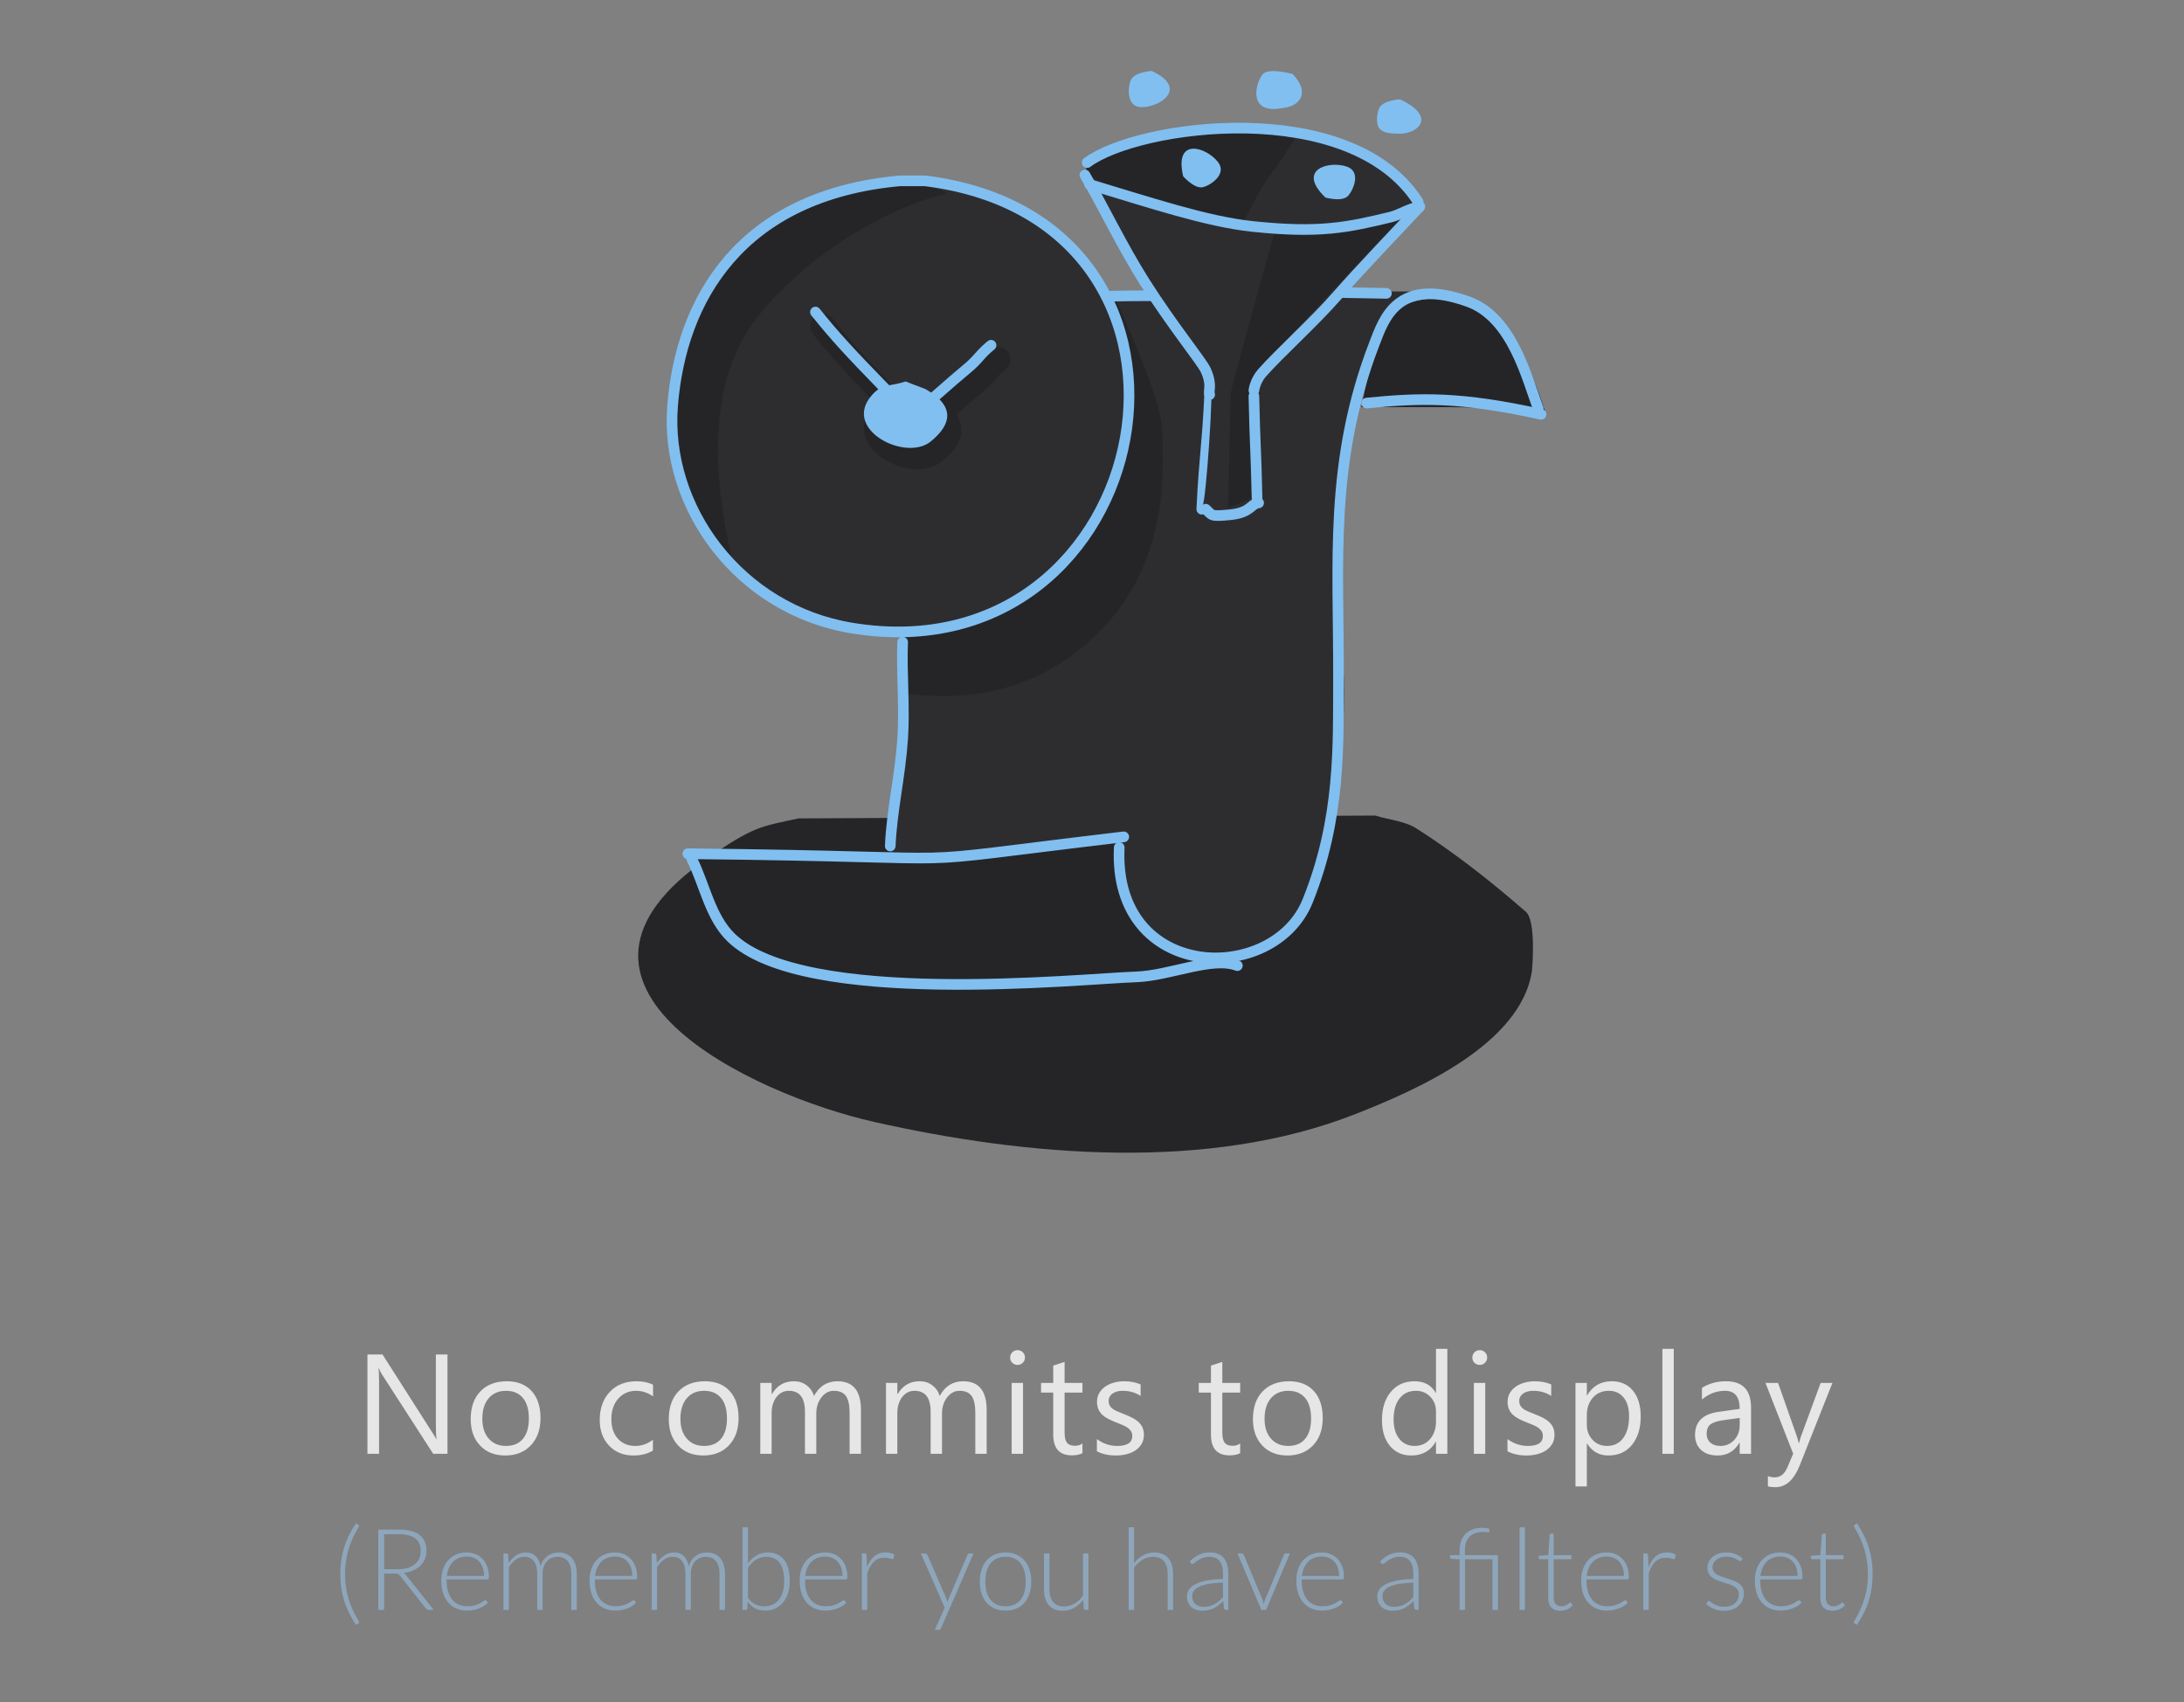 <svg xmlns="http://www.w3.org/2000/svg" width="308" height="240" viewBox="0 0 308 240">
  <rect x="0" y="0" width="308" height="240" fill="#808080" stroke="none"/>
  <g fill="none" fill-rule="evenodd">
    <rect width="308" height="241"/>
    <g transform="translate(43 10)">
      <path fill="#FFFFFF" d="M20.107,195 L18.096,195 L10.889,183.838 C10.706,183.558 10.557,183.265 10.439,182.959 L10.381,182.959 C10.433,183.258 10.459,183.9 10.459,184.883 L10.459,195 L8.818,195 L8.818,180.996 L10.947,180.996 L17.959,191.982 C18.252,192.438 18.441,192.751 18.525,192.92 L18.564,192.92 C18.499,192.516 18.467,191.829 18.467,190.859 L18.467,180.996 L20.107,180.996 L20.107,195 Z M28.244,195.234 C26.766,195.234 25.586,194.767 24.704,193.833 C23.822,192.899 23.381,191.66 23.381,190.117 C23.381,188.437 23.84,187.126 24.758,186.182 C25.676,185.238 26.916,184.766 28.479,184.766 C29.969,184.766 31.133,185.225 31.97,186.143 C32.806,187.061 33.225,188.333 33.225,189.961 C33.225,191.556 32.774,192.834 31.872,193.794 C30.97,194.754 29.761,195.234 28.244,195.234 Z M28.361,186.113 C27.333,186.113 26.519,186.463 25.92,187.163 C25.321,187.863 25.021,188.828 25.021,190.059 C25.021,191.243 25.324,192.178 25.93,192.861 C26.535,193.545 27.346,193.887 28.361,193.887 C29.396,193.887 30.192,193.551 30.749,192.881 C31.306,192.21 31.584,191.257 31.584,190.02 C31.584,188.77 31.306,187.806 30.749,187.129 C30.192,186.452 29.396,186.113 28.361,186.113 Z M49.078,194.541 C48.31,195.003 47.398,195.234 46.344,195.234 C44.918,195.234 43.767,194.771 42.892,193.843 C42.016,192.915 41.578,191.712 41.578,190.234 C41.578,188.587 42.05,187.264 42.994,186.265 C43.938,185.265 45.198,184.766 46.773,184.766 C47.652,184.766 48.427,184.928 49.098,185.254 L49.098,186.895 C48.355,186.374 47.561,186.113 46.715,186.113 C45.693,186.113 44.854,186.479 44.2,187.212 C43.546,187.944 43.219,188.906 43.219,190.098 C43.219,191.27 43.526,192.194 44.142,192.871 C44.757,193.548 45.582,193.887 46.617,193.887 C47.49,193.887 48.31,193.597 49.078,193.018 L49.078,194.541 Z M56.18,195.234 C54.702,195.234 53.522,194.767 52.64,193.833 C51.757,192.899 51.316,191.66 51.316,190.117 C51.316,188.437 51.775,187.126 52.693,186.182 C53.611,185.238 54.852,184.766 56.414,184.766 C57.905,184.766 59.069,185.225 59.905,186.143 C60.742,187.061 61.16,188.333 61.16,189.961 C61.16,191.556 60.709,192.834 59.808,193.794 C58.906,194.754 57.697,195.234 56.18,195.234 Z M56.297,186.113 C55.268,186.113 54.454,186.463 53.855,187.163 C53.257,187.863 52.957,188.828 52.957,190.059 C52.957,191.243 53.26,192.178 53.865,192.861 C54.471,193.545 55.281,193.887 56.297,193.887 C57.332,193.887 58.128,193.551 58.685,192.881 C59.241,192.21 59.52,191.257 59.52,190.02 C59.52,188.77 59.241,187.806 58.685,187.129 C58.128,186.452 57.332,186.113 56.297,186.113 Z M78.418,195 L76.816,195 L76.816,189.258 C76.816,188.151 76.646,187.35 76.304,186.855 C75.962,186.361 75.387,186.113 74.58,186.113 C73.896,186.113 73.315,186.426 72.837,187.051 C72.358,187.676 72.119,188.424 72.119,189.297 L72.119,195 L70.518,195 L70.518,189.062 C70.518,187.096 69.759,186.113 68.242,186.113 C67.539,186.113 66.96,186.408 66.504,186.997 C66.048,187.586 65.82,188.353 65.82,189.297 L65.82,195 L64.219,195 L64.219,185 L65.82,185 L65.82,186.582 L65.859,186.582 C66.569,185.371 67.604,184.766 68.965,184.766 C69.648,184.766 70.244,184.956 70.752,185.337 C71.26,185.718 71.608,186.217 71.797,186.836 C72.539,185.456 73.646,184.766 75.117,184.766 C77.318,184.766 78.418,186.123 78.418,188.838 L78.418,195 Z M96.145,195 L94.543,195 L94.543,189.258 C94.543,188.151 94.372,187.35 94.03,186.855 C93.688,186.361 93.114,186.113 92.307,186.113 C91.623,186.113 91.042,186.426 90.563,187.051 C90.085,187.676 89.846,188.424 89.846,189.297 L89.846,195 L88.244,195 L88.244,189.062 C88.244,187.096 87.486,186.113 85.969,186.113 C85.266,186.113 84.686,186.408 84.23,186.997 C83.775,187.586 83.547,188.353 83.547,189.297 L83.547,195 L81.945,195 L81.945,185 L83.547,185 L83.547,186.582 L83.586,186.582 C84.296,185.371 85.331,184.766 86.691,184.766 C87.375,184.766 87.971,184.956 88.479,185.337 C88.986,185.718 89.335,186.217 89.523,186.836 C90.266,185.456 91.372,184.766 92.844,184.766 C95.044,184.766 96.145,186.123 96.145,188.838 L96.145,195 Z M100.492,182.461 C100.206,182.461 99.962,182.363 99.76,182.168 C99.558,181.973 99.457,181.725 99.457,181.426 C99.457,181.126 99.558,180.877 99.76,180.679 C99.962,180.48 100.206,180.381 100.492,180.381 C100.785,180.381 101.034,180.48 101.239,180.679 C101.444,180.877 101.547,181.126 101.547,181.426 C101.547,181.712 101.444,181.956 101.239,182.158 C101.034,182.36 100.785,182.461 100.492,182.461 Z M101.273,195 L99.672,195 L99.672,185 L101.273,185 L101.273,195 Z M109.654,194.902 C109.277,195.111 108.779,195.215 108.16,195.215 C106.409,195.215 105.533,194.238 105.533,192.285 L105.533,186.367 L103.814,186.367 L103.814,185 L105.533,185 L105.533,182.559 L107.135,182.041 L107.135,185 L109.654,185 L109.654,186.367 L107.135,186.367 L107.135,192.002 C107.135,192.673 107.249,193.151 107.477,193.438 C107.704,193.724 108.082,193.867 108.609,193.867 C109.013,193.867 109.361,193.757 109.654,193.535 L109.654,194.902 Z M111.688,194.639 L111.688,192.92 C112.56,193.564 113.52,193.887 114.568,193.887 C115.975,193.887 116.678,193.418 116.678,192.48 C116.678,192.214 116.618,191.987 116.497,191.802 C116.377,191.616 116.214,191.452 116.009,191.309 C115.804,191.165 115.563,191.037 115.286,190.923 C115.009,190.809 114.712,190.69 114.393,190.566 C113.95,190.391 113.561,190.213 113.226,190.034 C112.89,189.855 112.61,189.653 112.386,189.429 C112.161,189.204 111.992,188.949 111.878,188.662 C111.764,188.376 111.707,188.04 111.707,187.656 C111.707,187.187 111.814,186.772 112.029,186.411 C112.244,186.05 112.531,185.747 112.889,185.503 C113.247,185.259 113.655,185.075 114.114,184.951 C114.573,184.827 115.047,184.766 115.535,184.766 C116.401,184.766 117.176,184.915 117.859,185.215 L117.859,186.836 C117.124,186.354 116.277,186.113 115.32,186.113 C115.021,186.113 114.751,186.147 114.51,186.216 C114.269,186.284 114.062,186.38 113.89,186.504 C113.717,186.628 113.584,186.776 113.489,186.948 C113.395,187.121 113.348,187.311 113.348,187.52 C113.348,187.78 113.395,187.998 113.489,188.174 C113.584,188.35 113.722,188.506 113.904,188.643 C114.087,188.779 114.308,188.903 114.568,189.014 C114.829,189.124 115.125,189.245 115.457,189.375 C115.9,189.544 116.297,189.718 116.648,189.897 C117,190.076 117.299,190.278 117.547,190.503 C117.794,190.728 117.985,190.986 118.118,191.279 C118.252,191.572 118.318,191.921 118.318,192.324 C118.318,192.819 118.209,193.249 117.991,193.613 C117.773,193.978 117.482,194.281 117.117,194.521 C116.753,194.762 116.333,194.941 115.857,195.059 C115.382,195.176 114.884,195.234 114.363,195.234 C113.335,195.234 112.443,195.036 111.688,194.639 Z M131.896,194.902 C131.519,195.111 131.021,195.215 130.402,195.215 C128.651,195.215 127.775,194.238 127.775,192.285 L127.775,186.367 L126.057,186.367 L126.057,185 L127.775,185 L127.775,182.559 L129.377,182.041 L129.377,185 L131.896,185 L131.896,186.367 L129.377,186.367 L129.377,192.002 C129.377,192.673 129.491,193.151 129.719,193.438 C129.947,193.724 130.324,193.867 130.852,193.867 C131.255,193.867 131.604,193.757 131.896,193.535 L131.896,194.902 Z M138.559,195.234 C137.081,195.234 135.901,194.767 135.019,193.833 C134.136,192.899 133.695,191.66 133.695,190.117 C133.695,188.437 134.154,187.126 135.072,186.182 C135.99,185.238 137.23,184.766 138.793,184.766 C140.284,184.766 141.448,185.225 142.284,186.143 C143.121,187.061 143.539,188.333 143.539,189.961 C143.539,191.556 143.088,192.834 142.187,193.794 C141.285,194.754 140.076,195.234 138.559,195.234 Z M138.676,186.113 C137.647,186.113 136.833,186.463 136.234,187.163 C135.635,187.863 135.336,188.828 135.336,190.059 C135.336,191.243 135.639,192.178 136.244,192.861 C136.85,193.545 137.66,193.887 138.676,193.887 C139.711,193.887 140.507,193.551 141.063,192.881 C141.62,192.21 141.898,191.257 141.898,190.02 C141.898,188.77 141.62,187.806 141.063,187.129 C140.507,186.452 139.711,186.113 138.676,186.113 Z M161.111,195 L159.51,195 L159.51,193.301 L159.471,193.301 C158.729,194.59 157.583,195.234 156.033,195.234 C154.777,195.234 153.772,194.787 153.021,193.892 C152.269,192.996 151.893,191.777 151.893,190.234 C151.893,188.581 152.309,187.256 153.143,186.26 C153.976,185.264 155.086,184.766 156.473,184.766 C157.846,184.766 158.846,185.306 159.471,186.387 L159.51,186.387 L159.51,180.195 L161.111,180.195 L161.111,195 Z M159.51,190.479 L159.51,189.004 C159.51,188.197 159.243,187.513 158.709,186.953 C158.175,186.393 157.498,186.113 156.678,186.113 C155.701,186.113 154.933,186.471 154.373,187.188 C153.813,187.904 153.533,188.893 153.533,190.156 C153.533,191.309 153.802,192.218 154.339,192.886 C154.876,193.553 155.597,193.887 156.502,193.887 C157.394,193.887 158.118,193.564 158.675,192.92 C159.231,192.275 159.51,191.462 159.51,190.479 Z M165.674,182.461 C165.387,182.461 165.143,182.363 164.941,182.168 C164.74,181.973 164.639,181.725 164.639,181.426 C164.639,181.126 164.74,180.877 164.941,180.679 C165.143,180.48 165.387,180.381 165.674,180.381 C165.967,180.381 166.216,180.48 166.421,180.679 C166.626,180.877 166.729,181.126 166.729,181.426 C166.729,181.712 166.626,181.956 166.421,182.158 C166.216,182.36 165.967,182.461 165.674,182.461 Z M166.455,195 L164.854,195 L164.854,185 L166.455,185 L166.455,195 Z M169.592,194.639 L169.592,192.92 C170.464,193.564 171.424,193.887 172.473,193.887 C173.879,193.887 174.582,193.418 174.582,192.48 C174.582,192.214 174.522,191.987 174.401,191.802 C174.281,191.616 174.118,191.452 173.913,191.309 C173.708,191.165 173.467,191.037 173.19,190.923 C172.914,190.809 172.616,190.69 172.297,190.566 C171.854,190.391 171.465,190.213 171.13,190.034 C170.795,189.855 170.515,189.653 170.29,189.429 C170.065,189.204 169.896,188.949 169.782,188.662 C169.668,188.376 169.611,188.04 169.611,187.656 C169.611,187.187 169.719,186.772 169.934,186.411 C170.148,186.05 170.435,185.747 170.793,185.503 C171.151,185.259 171.56,185.075 172.019,184.951 C172.478,184.827 172.951,184.766 173.439,184.766 C174.305,184.766 175.08,184.915 175.764,185.215 L175.764,186.836 C175.028,186.354 174.182,186.113 173.225,186.113 C172.925,186.113 172.655,186.147 172.414,186.216 C172.173,186.284 171.966,186.38 171.794,186.504 C171.621,186.628 171.488,186.776 171.394,186.948 C171.299,187.121 171.252,187.311 171.252,187.52 C171.252,187.78 171.299,187.998 171.394,188.174 C171.488,188.35 171.626,188.506 171.809,188.643 C171.991,188.779 172.212,188.903 172.473,189.014 C172.733,189.124 173.029,189.245 173.361,189.375 C173.804,189.544 174.201,189.718 174.553,189.897 C174.904,190.076 175.204,190.278 175.451,190.503 C175.699,190.728 175.889,190.986 176.022,191.279 C176.156,191.572 176.223,191.921 176.223,192.324 C176.223,192.819 176.114,193.249 175.896,193.613 C175.677,193.978 175.386,194.281 175.021,194.521 C174.657,194.762 174.237,194.941 173.762,195.059 C173.286,195.176 172.788,195.234 172.268,195.234 C171.239,195.234 170.347,195.036 169.592,194.639 Z M180.824,193.555 L180.785,193.555 L180.785,199.6 L179.184,199.6 L179.184,185 L180.785,185 L180.785,186.758 L180.824,186.758 C181.612,185.43 182.764,184.766 184.281,184.766 C185.57,184.766 186.576,185.213 187.299,186.108 C188.021,187.004 188.383,188.203 188.383,189.707 C188.383,191.38 187.976,192.72 187.162,193.726 C186.348,194.731 185.235,195.234 183.822,195.234 C182.527,195.234 181.527,194.674 180.824,193.555 Z M180.785,189.521 L180.785,190.918 C180.785,191.745 181.054,192.446 181.591,193.022 C182.128,193.599 182.81,193.887 183.637,193.887 C184.607,193.887 185.367,193.516 185.917,192.773 C186.467,192.031 186.742,190.999 186.742,189.678 C186.742,188.564 186.485,187.692 185.971,187.061 C185.456,186.429 184.76,186.113 183.881,186.113 C182.95,186.113 182.201,186.437 181.635,187.085 C181.068,187.733 180.785,188.545 180.785,189.521 Z M193.043,195 L191.441,195 L191.441,180.195 L193.043,180.195 L193.043,195 Z M203.943,195 L202.342,195 L202.342,193.438 L202.303,193.438 C201.606,194.635 200.581,195.234 199.227,195.234 C198.23,195.234 197.451,194.971 196.888,194.443 C196.325,193.916 196.043,193.216 196.043,192.344 C196.043,190.475 197.143,189.388 199.344,189.082 L202.342,188.662 C202.342,186.963 201.655,186.113 200.281,186.113 C199.077,186.113 197.99,186.523 197.02,187.344 L197.02,185.703 C198.003,185.078 199.135,184.766 200.418,184.766 C202.768,184.766 203.943,186.009 203.943,188.496 L203.943,195 Z M202.342,189.941 L199.93,190.273 C199.187,190.378 198.628,190.562 198.25,190.825 C197.872,191.089 197.684,191.556 197.684,192.227 C197.684,192.715 197.858,193.114 198.206,193.423 C198.554,193.732 199.018,193.887 199.598,193.887 C200.392,193.887 201.048,193.608 201.565,193.052 C202.083,192.495 202.342,191.79 202.342,190.938 L202.342,189.941 Z M215.42,185 L210.82,196.602 C210,198.672 208.848,199.707 207.363,199.707 C206.947,199.707 206.598,199.665 206.318,199.58 L206.318,198.145 C206.663,198.262 206.979,198.32 207.266,198.32 C208.073,198.32 208.678,197.839 209.082,196.875 L209.883,194.98 L205.977,185 L207.754,185 L210.459,192.695 C210.492,192.793 210.56,193.047 210.664,193.457 L210.723,193.457 C210.755,193.301 210.82,193.053 210.918,192.715 L213.76,185 L215.42,185 Z" opacity=".8"/>
      <path fill="#8EA6BB" d="M5.656,211.96 C5.656,213.155 5.817,214.3 6.14,215.396 C6.463,216.492 6.944,217.549 7.584,218.568 C7.621,218.627 7.64,218.683 7.64,218.736 C7.64,218.816 7.603,218.875 7.528,218.912 L7.192,219.12 C6.781,218.491 6.436,217.881 6.156,217.292 C5.876,216.703 5.651,216.116 5.48,215.532 C5.309,214.948 5.185,214.363 5.108,213.776 C5.031,213.189 4.992,212.584 4.992,211.96 C4.992,211.336 5.031,210.729 5.108,210.14 C5.185,209.551 5.309,208.964 5.48,208.38 C5.651,207.796 5.876,207.209 6.156,206.62 C6.436,206.031 6.781,205.421 7.192,204.792 L7.528,205 C7.597,205.037 7.632,205.093 7.632,205.168 C7.632,205.221 7.613,205.277 7.576,205.336 C6.941,206.36 6.463,207.42 6.14,208.516 C5.817,209.612 5.656,210.76 5.656,211.96 Z M11.168,211.88 L11.168,217 L10.352,217 L10.352,205.68 L13.24,205.68 C14.547,205.68 15.523,205.932 16.168,206.436 C16.813,206.94 17.136,207.68 17.136,208.656 C17.136,209.088 17.061,209.483 16.912,209.84 C16.763,210.197 16.548,210.511 16.268,210.78 C15.988,211.049 15.651,211.271 15.256,211.444 C14.861,211.617 14.416,211.731 13.92,211.784 C14.048,211.864 14.163,211.971 14.264,212.104 L18.16,217 L17.448,217 C17.363,217 17.289,216.984 17.228,216.952 C17.167,216.92 17.107,216.867 17.048,216.792 L13.424,212.2 C13.333,212.083 13.236,212 13.132,211.952 C13.028,211.904 12.867,211.88 12.648,211.88 L11.168,211.88 Z M11.168,211.272 L13.136,211.272 C13.637,211.272 14.087,211.212 14.484,211.092 C14.881,210.972 15.217,210.8 15.492,210.576 C15.767,210.352 15.976,210.083 16.12,209.768 C16.264,209.453 16.336,209.099 16.336,208.704 C16.336,207.899 16.072,207.301 15.544,206.912 C15.016,206.523 14.248,206.328 13.24,206.328 L11.168,206.328 L11.168,211.272 Z M22.824,208.912 C23.272,208.912 23.687,208.989 24.068,209.144 C24.449,209.299 24.78,209.524 25.06,209.82 C25.34,210.116 25.559,210.48 25.716,210.912 C25.873,211.344 25.952,211.84 25.952,212.4 C25.952,212.517 25.935,212.597 25.9,212.64 C25.865,212.683 25.811,212.704 25.736,212.704 L19.984,212.704 L19.984,212.856 C19.984,213.453 20.053,213.979 20.192,214.432 C20.331,214.885 20.528,215.265 20.784,215.572 C21.04,215.879 21.349,216.109 21.712,216.264 C22.075,216.419 22.48,216.496 22.928,216.496 C23.328,216.496 23.675,216.452 23.968,216.364 C24.261,216.276 24.508,216.177 24.708,216.068 C24.908,215.959 25.067,215.86 25.184,215.772 C25.301,215.684 25.387,215.64 25.44,215.64 C25.509,215.64 25.563,215.667 25.6,215.72 L25.808,215.976 C25.68,216.136 25.511,216.285 25.3,216.424 C25.089,216.563 24.855,216.681 24.596,216.78 C24.337,216.879 24.06,216.957 23.764,217.016 C23.468,217.075 23.171,217.104 22.872,217.104 C22.328,217.104 21.832,217.009 21.384,216.82 C20.936,216.631 20.552,216.355 20.232,215.992 C19.912,215.629 19.665,215.185 19.492,214.66 C19.319,214.135 19.232,213.533 19.232,212.856 C19.232,212.285 19.313,211.759 19.476,211.276 C19.639,210.793 19.873,210.377 20.18,210.028 C20.487,209.679 20.863,209.405 21.308,209.208 C21.753,209.011 22.259,208.912 22.824,208.912 Z M22.832,209.48 C22.421,209.48 22.053,209.544 21.728,209.672 C21.403,209.8 21.121,209.984 20.884,210.224 C20.647,210.464 20.455,210.752 20.308,211.088 C20.161,211.424 20.064,211.8 20.016,212.216 L25.264,212.216 C25.264,211.789 25.205,211.407 25.088,211.068 C24.971,210.729 24.805,210.443 24.592,210.208 C24.379,209.973 24.123,209.793 23.824,209.668 C23.525,209.543 23.195,209.48 22.832,209.48 Z M28,217 L28,209.04 L28.416,209.04 C28.555,209.04 28.635,209.107 28.656,209.24 L28.728,210.392 C28.883,210.173 29.048,209.973 29.224,209.792 C29.4,209.611 29.588,209.455 29.788,209.324 C29.988,209.193 30.201,209.092 30.428,209.02 C30.655,208.948 30.893,208.912 31.144,208.912 C31.725,208.912 32.189,209.081 32.536,209.42 C32.883,209.759 33.117,210.229 33.24,210.832 C33.336,210.501 33.471,210.216 33.644,209.976 C33.817,209.736 34.016,209.537 34.24,209.38 C34.464,209.223 34.708,209.105 34.972,209.028 C35.236,208.951 35.507,208.912 35.784,208.912 C36.179,208.912 36.533,208.977 36.848,209.108 C37.163,209.239 37.431,209.432 37.652,209.688 C37.873,209.944 38.043,210.259 38.16,210.632 C38.277,211.005 38.336,211.432 38.336,211.912 L38.336,217 L37.568,217 L37.568,211.912 C37.568,211.133 37.4,210.54 37.064,210.132 C36.728,209.724 36.248,209.52 35.624,209.52 C35.347,209.52 35.081,209.571 34.828,209.672 C34.575,209.773 34.351,209.924 34.156,210.124 C33.961,210.324 33.807,210.573 33.692,210.872 C33.577,211.171 33.52,211.517 33.52,211.912 L33.52,217 L32.76,217 L32.76,211.912 C32.76,211.139 32.605,210.547 32.296,210.136 C31.987,209.725 31.536,209.52 30.944,209.52 C30.512,209.52 30.112,209.649 29.744,209.908 C29.376,210.167 29.048,210.525 28.76,210.984 L28.76,217 L28,217 Z M43.728,208.912 C44.176,208.912 44.591,208.989 44.972,209.144 C45.353,209.299 45.684,209.524 45.964,209.82 C46.244,210.116 46.463,210.48 46.62,210.912 C46.777,211.344 46.856,211.84 46.856,212.4 C46.856,212.517 46.839,212.597 46.804,212.64 C46.769,212.683 46.715,212.704 46.64,212.704 L40.888,212.704 L40.888,212.856 C40.888,213.453 40.957,213.979 41.096,214.432 C41.235,214.885 41.432,215.265 41.688,215.572 C41.944,215.879 42.253,216.109 42.616,216.264 C42.979,216.419 43.384,216.496 43.832,216.496 C44.232,216.496 44.579,216.452 44.872,216.364 C45.165,216.276 45.412,216.177 45.612,216.068 C45.812,215.959 45.971,215.86 46.088,215.772 C46.205,215.684 46.291,215.64 46.344,215.64 C46.413,215.64 46.467,215.667 46.504,215.72 L46.712,215.976 C46.584,216.136 46.415,216.285 46.204,216.424 C45.993,216.563 45.759,216.681 45.5,216.78 C45.241,216.879 44.964,216.957 44.668,217.016 C44.372,217.075 44.075,217.104 43.776,217.104 C43.232,217.104 42.736,217.009 42.288,216.82 C41.84,216.631 41.456,216.355 41.136,215.992 C40.816,215.629 40.569,215.185 40.396,214.66 C40.223,214.135 40.136,213.533 40.136,212.856 C40.136,212.285 40.217,211.759 40.38,211.276 C40.543,210.793 40.777,210.377 41.084,210.028 C41.391,209.679 41.767,209.405 42.212,209.208 C42.657,209.011 43.163,208.912 43.728,208.912 Z M43.736,209.48 C43.325,209.48 42.957,209.544 42.632,209.672 C42.307,209.8 42.025,209.984 41.788,210.224 C41.551,210.464 41.359,210.752 41.212,211.088 C41.065,211.424 40.968,211.8 40.92,212.216 L46.168,212.216 C46.168,211.789 46.109,211.407 45.992,211.068 C45.875,210.729 45.709,210.443 45.496,210.208 C45.283,209.973 45.027,209.793 44.728,209.668 C44.429,209.543 44.099,209.48 43.736,209.48 Z M48.904,217 L48.904,209.04 L49.32,209.04 C49.459,209.04 49.539,209.107 49.56,209.24 L49.632,210.392 C49.787,210.173 49.952,209.973 50.128,209.792 C50.304,209.611 50.492,209.455 50.692,209.324 C50.892,209.193 51.105,209.092 51.332,209.02 C51.559,208.948 51.797,208.912 52.048,208.912 C52.629,208.912 53.093,209.081 53.44,209.42 C53.787,209.759 54.021,210.229 54.144,210.832 C54.24,210.501 54.375,210.216 54.548,209.976 C54.721,209.736 54.92,209.537 55.144,209.38 C55.368,209.223 55.612,209.105 55.876,209.028 C56.14,208.951 56.411,208.912 56.688,208.912 C57.083,208.912 57.437,208.977 57.752,209.108 C58.067,209.239 58.335,209.432 58.556,209.688 C58.777,209.944 58.947,210.259 59.064,210.632 C59.181,211.005 59.24,211.432 59.24,211.912 L59.24,217 L58.472,217 L58.472,211.912 C58.472,211.133 58.304,210.54 57.968,210.132 C57.632,209.724 57.152,209.52 56.528,209.52 C56.251,209.52 55.985,209.571 55.732,209.672 C55.479,209.773 55.255,209.924 55.06,210.124 C54.865,210.324 54.711,210.573 54.596,210.872 C54.481,211.171 54.424,211.517 54.424,211.912 L54.424,217 L53.664,217 L53.664,211.912 C53.664,211.139 53.509,210.547 53.2,210.136 C52.891,209.725 52.44,209.52 51.848,209.52 C51.416,209.52 51.016,209.649 50.648,209.908 C50.28,210.167 49.952,210.525 49.664,210.984 L49.664,217 L48.904,217 Z M61.712,217 L61.712,205.36 L62.48,205.36 L62.48,210.432 C62.832,209.963 63.24,209.592 63.704,209.32 C64.168,209.048 64.691,208.912 65.272,208.912 C66.248,208.912 67.009,209.249 67.556,209.924 C68.103,210.599 68.376,211.613 68.376,212.968 C68.376,213.549 68.3,214.092 68.148,214.596 C67.996,215.1 67.772,215.537 67.476,215.908 C67.18,216.279 66.817,216.571 66.388,216.784 C65.959,216.997 65.464,217.104 64.904,217.104 C64.349,217.104 63.872,216.996 63.472,216.78 C63.072,216.564 62.728,216.245 62.44,215.824 L62.392,216.8 C62.376,216.933 62.304,217 62.176,217 L61.712,217 Z M65.056,209.52 C64.528,209.52 64.051,209.656 63.624,209.928 C63.197,210.2 62.816,210.579 62.48,211.064 L62.48,215.264 C62.784,215.723 63.12,216.044 63.488,216.228 C63.856,216.412 64.28,216.504 64.76,216.504 C65.229,216.504 65.64,216.419 65.992,216.248 C66.344,216.077 66.639,215.836 66.876,215.524 C67.113,215.212 67.292,214.839 67.412,214.404 C67.532,213.969 67.592,213.491 67.592,212.968 C67.592,211.784 67.373,210.913 66.936,210.356 C66.499,209.799 65.872,209.52 65.056,209.52 Z M73.368,208.912 C73.816,208.912 74.231,208.989 74.612,209.144 C74.993,209.299 75.324,209.524 75.604,209.82 C75.884,210.116 76.103,210.48 76.26,210.912 C76.417,211.344 76.496,211.84 76.496,212.4 C76.496,212.517 76.479,212.597 76.444,212.64 C76.409,212.683 76.355,212.704 76.28,212.704 L70.528,212.704 L70.528,212.856 C70.528,213.453 70.597,213.979 70.736,214.432 C70.875,214.885 71.072,215.265 71.328,215.572 C71.584,215.879 71.893,216.109 72.256,216.264 C72.619,216.419 73.024,216.496 73.472,216.496 C73.872,216.496 74.219,216.452 74.512,216.364 C74.805,216.276 75.052,216.177 75.252,216.068 C75.452,215.959 75.611,215.86 75.728,215.772 C75.845,215.684 75.931,215.64 75.984,215.64 C76.053,215.64 76.107,215.667 76.144,215.72 L76.352,215.976 C76.224,216.136 76.055,216.285 75.844,216.424 C75.633,216.563 75.399,216.681 75.14,216.78 C74.881,216.879 74.604,216.957 74.308,217.016 C74.012,217.075 73.715,217.104 73.416,217.104 C72.872,217.104 72.376,217.009 71.928,216.82 C71.48,216.631 71.096,216.355 70.776,215.992 C70.456,215.629 70.209,215.185 70.036,214.66 C69.863,214.135 69.776,213.533 69.776,212.856 C69.776,212.285 69.857,211.759 70.02,211.276 C70.183,210.793 70.417,210.377 70.724,210.028 C71.031,209.679 71.407,209.405 71.852,209.208 C72.297,209.011 72.803,208.912 73.368,208.912 Z M73.376,209.48 C72.965,209.48 72.597,209.544 72.272,209.672 C71.947,209.8 71.665,209.984 71.428,210.224 C71.191,210.464 70.999,210.752 70.852,211.088 C70.705,211.424 70.608,211.8 70.56,212.216 L75.808,212.216 C75.808,211.789 75.749,211.407 75.632,211.068 C75.515,210.729 75.349,210.443 75.136,210.208 C74.923,209.973 74.667,209.793 74.368,209.668 C74.069,209.543 73.739,209.48 73.376,209.48 Z M78.544,217 L78.544,209.04 L78.944,209.04 C79.035,209.04 79.1,209.059 79.14,209.096 C79.18,209.133 79.203,209.197 79.208,209.288 L79.272,210.968 C79.528,210.323 79.869,209.817 80.296,209.452 C80.723,209.087 81.248,208.904 81.872,208.904 C82.112,208.904 82.333,208.929 82.536,208.98 C82.739,209.031 82.931,209.104 83.112,209.2 L83.008,209.728 C82.992,209.813 82.939,209.856 82.848,209.856 C82.816,209.856 82.771,209.845 82.712,209.824 C82.653,209.803 82.58,209.779 82.492,209.752 C82.404,209.725 82.296,209.701 82.168,209.68 C82.04,209.659 81.893,209.648 81.728,209.648 C81.125,209.648 80.631,209.835 80.244,210.208 C79.857,210.581 79.544,211.12 79.304,211.824 L79.304,217 L78.544,217 Z M89.72,219.56 C89.688,219.635 89.647,219.696 89.596,219.744 C89.545,219.792 89.472,219.816 89.376,219.816 L88.832,219.816 L90.232,216.704 L86.864,209.04 L87.496,209.04 C87.576,209.04 87.639,209.06 87.684,209.1 C87.729,209.14 87.763,209.184 87.784,209.232 L90.464,215.424 C90.496,215.504 90.524,215.585 90.548,215.668 C90.572,215.751 90.595,215.835 90.616,215.92 C90.643,215.835 90.671,215.751 90.7,215.668 C90.729,215.585 90.76,215.504 90.792,215.424 L93.44,209.232 C93.467,209.173 93.504,209.127 93.552,209.092 C93.6,209.057 93.653,209.04 93.712,209.04 L94.296,209.04 L89.72,219.56 Z M98.808,208.912 C99.379,208.912 99.889,209.009 100.34,209.204 C100.791,209.399 101.171,209.675 101.48,210.032 C101.789,210.389 102.025,210.82 102.188,211.324 C102.351,211.828 102.432,212.392 102.432,213.016 C102.432,213.64 102.351,214.203 102.188,214.704 C102.025,215.205 101.789,215.635 101.48,215.992 C101.171,216.349 100.791,216.624 100.34,216.816 C99.889,217.008 99.379,217.104 98.808,217.104 C98.237,217.104 97.727,217.008 97.276,216.816 C96.825,216.624 96.444,216.349 96.132,215.992 C95.82,215.635 95.583,215.205 95.42,214.704 C95.257,214.203 95.176,213.64 95.176,213.016 C95.176,212.392 95.257,211.828 95.42,211.324 C95.583,210.82 95.82,210.389 96.132,210.032 C96.444,209.675 96.825,209.399 97.276,209.204 C97.727,209.009 98.237,208.912 98.808,208.912 Z M98.808,216.504 C99.283,216.504 99.697,216.423 100.052,216.26 C100.407,216.097 100.703,215.864 100.94,215.56 C101.177,215.256 101.355,214.889 101.472,214.46 C101.589,214.031 101.648,213.549 101.648,213.016 C101.648,212.488 101.589,212.008 101.472,211.576 C101.355,211.144 101.177,210.775 100.94,210.468 C100.703,210.161 100.407,209.925 100.052,209.76 C99.697,209.595 99.283,209.512 98.808,209.512 C98.333,209.512 97.919,209.595 97.564,209.76 C97.209,209.925 96.913,210.161 96.676,210.468 C96.439,210.775 96.26,211.144 96.14,211.576 C96.02,212.008 95.96,212.488 95.96,213.016 C95.96,213.549 96.02,214.031 96.14,214.46 C96.26,214.889 96.439,215.256 96.676,215.56 C96.913,215.864 97.209,216.097 97.564,216.26 C97.919,216.423 98.333,216.504 98.808,216.504 Z M105,209.04 L105,214.128 C105,214.875 105.171,215.46 105.512,215.884 C105.853,216.308 106.373,216.52 107.072,216.52 C107.589,216.52 108.072,216.388 108.52,216.124 C108.968,215.86 109.371,215.493 109.728,215.024 L109.728,209.04 L110.496,209.04 L110.496,217 L110.072,217 C109.923,217 109.845,216.931 109.84,216.792 L109.768,215.608 C109.4,216.067 108.975,216.435 108.492,216.712 C108.009,216.989 107.472,217.128 106.88,217.128 C106.437,217.128 106.051,217.059 105.72,216.92 C105.389,216.781 105.115,216.581 104.896,216.32 C104.677,216.059 104.512,215.744 104.4,215.376 C104.288,215.008 104.232,214.592 104.232,214.128 L104.232,209.04 L105,209.04 Z M116.176,217 L116.176,205.36 L116.936,205.36 L116.936,210.4 C117.304,209.947 117.724,209.585 118.196,209.316 C118.668,209.047 119.197,208.912 119.784,208.912 C120.221,208.912 120.607,208.981 120.94,209.12 C121.273,209.259 121.549,209.459 121.768,209.72 C121.987,209.981 122.152,210.296 122.264,210.664 C122.376,211.032 122.432,211.448 122.432,211.912 L122.432,217 L121.672,217 L121.672,211.912 C121.672,211.165 121.501,210.58 121.16,210.156 C120.819,209.732 120.296,209.52 119.592,209.52 C119.069,209.52 118.584,209.655 118.136,209.924 C117.688,210.193 117.288,210.563 116.936,211.032 L116.936,217 L116.176,217 Z M129.912,217 C129.752,217 129.653,216.925 129.616,216.776 L129.504,215.76 C129.285,215.973 129.068,216.165 128.852,216.336 C128.636,216.507 128.411,216.651 128.176,216.768 C127.941,216.885 127.688,216.975 127.416,217.036 C127.144,217.097 126.845,217.128 126.52,217.128 C126.248,217.128 125.984,217.088 125.728,217.008 C125.472,216.928 125.245,216.805 125.048,216.64 C124.851,216.475 124.692,216.263 124.572,216.004 C124.452,215.745 124.392,215.435 124.392,215.072 C124.392,214.736 124.488,214.424 124.68,214.136 C124.872,213.848 125.172,213.597 125.58,213.384 C125.988,213.171 126.513,213 127.156,212.872 C127.799,212.744 128.571,212.669 129.472,212.648 L129.472,211.816 C129.472,211.08 129.313,210.513 128.996,210.116 C128.679,209.719 128.208,209.52 127.584,209.52 C127.2,209.52 126.873,209.573 126.604,209.68 C126.335,209.787 126.107,209.904 125.92,210.032 C125.733,210.16 125.581,210.277 125.464,210.384 C125.347,210.491 125.248,210.544 125.168,210.544 C125.061,210.544 124.981,210.496 124.928,210.4 L124.792,210.168 C125.208,209.752 125.645,209.437 126.104,209.224 C126.563,209.011 127.083,208.904 127.664,208.904 C128.091,208.904 128.464,208.972 128.784,209.108 C129.104,209.244 129.369,209.439 129.58,209.692 C129.791,209.945 129.949,210.252 130.056,210.612 C130.163,210.972 130.216,211.373 130.216,211.816 L130.216,217 L129.912,217 Z M126.712,216.576 C127.021,216.576 127.305,216.543 127.564,216.476 C127.823,216.409 128.063,216.316 128.284,216.196 C128.505,216.076 128.712,215.933 128.904,215.768 C129.096,215.603 129.285,215.424 129.472,215.232 L129.472,213.16 C128.715,213.181 128.063,213.239 127.516,213.332 C126.969,213.425 126.519,213.552 126.164,213.712 C125.809,213.872 125.548,214.063 125.38,214.284 C125.212,214.505 125.128,214.757 125.128,215.04 C125.128,215.307 125.172,215.537 125.26,215.732 C125.348,215.927 125.464,216.087 125.608,216.212 C125.752,216.337 125.92,216.429 126.112,216.488 C126.304,216.547 126.504,216.576 126.712,216.576 Z M135.552,217 L134.88,217 L131.52,209.04 L132.12,209.04 C132.195,209.04 132.255,209.06 132.3,209.1 C132.345,209.14 132.379,209.184 132.4,209.232 L135.024,215.512 C135.077,215.635 135.117,215.752 135.144,215.864 L135.224,216.2 C135.251,216.088 135.279,215.975 135.308,215.86 C135.337,215.745 135.376,215.629 135.424,215.512 L138.064,209.232 C138.091,209.173 138.127,209.127 138.172,209.092 C138.217,209.057 138.272,209.04 138.336,209.04 L138.912,209.04 L135.552,217 Z M143.408,208.912 C143.856,208.912 144.271,208.989 144.652,209.144 C145.033,209.299 145.364,209.524 145.644,209.82 C145.924,210.116 146.143,210.48 146.3,210.912 C146.457,211.344 146.536,211.84 146.536,212.4 C146.536,212.517 146.519,212.597 146.484,212.64 C146.449,212.683 146.395,212.704 146.32,212.704 L140.568,212.704 L140.568,212.856 C140.568,213.453 140.637,213.979 140.776,214.432 C140.915,214.885 141.112,215.265 141.368,215.572 C141.624,215.879 141.933,216.109 142.296,216.264 C142.659,216.419 143.064,216.496 143.512,216.496 C143.912,216.496 144.259,216.452 144.552,216.364 C144.845,216.276 145.092,216.177 145.292,216.068 C145.492,215.959 145.651,215.86 145.768,215.772 C145.885,215.684 145.971,215.64 146.024,215.64 C146.093,215.64 146.147,215.667 146.184,215.72 L146.392,215.976 C146.264,216.136 146.095,216.285 145.884,216.424 C145.673,216.563 145.439,216.681 145.18,216.78 C144.921,216.879 144.644,216.957 144.348,217.016 C144.052,217.075 143.755,217.104 143.456,217.104 C142.912,217.104 142.416,217.009 141.968,216.82 C141.52,216.631 141.136,216.355 140.816,215.992 C140.496,215.629 140.249,215.185 140.076,214.66 C139.903,214.135 139.816,213.533 139.816,212.856 C139.816,212.285 139.897,211.759 140.06,211.276 C140.223,210.793 140.457,210.377 140.764,210.028 C141.071,209.679 141.447,209.405 141.892,209.208 C142.337,209.011 142.843,208.912 143.408,208.912 Z M143.416,209.48 C143.005,209.48 142.637,209.544 142.312,209.672 C141.987,209.8 141.705,209.984 141.468,210.224 C141.231,210.464 141.039,210.752 140.892,211.088 C140.745,211.424 140.648,211.8 140.6,212.216 L145.848,212.216 C145.848,211.789 145.789,211.407 145.672,211.068 C145.555,210.729 145.389,210.443 145.176,210.208 C144.963,209.973 144.707,209.793 144.408,209.668 C144.109,209.543 143.779,209.48 143.416,209.48 Z M156.752,217 C156.592,217 156.493,216.925 156.456,216.776 L156.344,215.76 C156.125,215.973 155.908,216.165 155.692,216.336 C155.476,216.507 155.251,216.651 155.016,216.768 C154.781,216.885 154.528,216.975 154.256,217.036 C153.984,217.097 153.685,217.128 153.36,217.128 C153.088,217.128 152.824,217.088 152.568,217.008 C152.312,216.928 152.085,216.805 151.888,216.64 C151.691,216.475 151.532,216.263 151.412,216.004 C151.292,215.745 151.232,215.435 151.232,215.072 C151.232,214.736 151.328,214.424 151.52,214.136 C151.712,213.848 152.012,213.597 152.42,213.384 C152.828,213.171 153.353,213 153.996,212.872 C154.639,212.744 155.411,212.669 156.312,212.648 L156.312,211.816 C156.312,211.08 156.153,210.513 155.836,210.116 C155.519,209.719 155.048,209.52 154.424,209.52 C154.04,209.52 153.713,209.573 153.444,209.68 C153.175,209.787 152.947,209.904 152.76,210.032 C152.573,210.16 152.421,210.277 152.304,210.384 C152.187,210.491 152.088,210.544 152.008,210.544 C151.901,210.544 151.821,210.496 151.768,210.4 L151.632,210.168 C152.048,209.752 152.485,209.437 152.944,209.224 C153.403,209.011 153.923,208.904 154.504,208.904 C154.931,208.904 155.304,208.972 155.624,209.108 C155.944,209.244 156.209,209.439 156.42,209.692 C156.631,209.945 156.789,210.252 156.896,210.612 C157.003,210.972 157.056,211.373 157.056,211.816 L157.056,217 L156.752,217 Z M153.552,216.576 C153.861,216.576 154.145,216.543 154.404,216.476 C154.663,216.409 154.903,216.316 155.124,216.196 C155.345,216.076 155.552,215.933 155.744,215.768 C155.936,215.603 156.125,215.424 156.312,215.232 L156.312,213.16 C155.555,213.181 154.903,213.239 154.356,213.332 C153.809,213.425 153.359,213.552 153.004,213.712 C152.649,213.872 152.388,214.063 152.22,214.284 C152.052,214.505 151.968,214.757 151.968,215.04 C151.968,215.307 152.012,215.537 152.1,215.732 C152.188,215.927 152.304,216.087 152.448,216.212 C152.592,216.337 152.76,216.429 152.952,216.488 C153.144,216.547 153.344,216.576 153.552,216.576 Z M162.84,217 L162.84,209.872 L161.72,209.8 C161.565,209.789 161.488,209.723 161.488,209.6 L161.488,209.288 L162.84,209.288 L162.84,208.608 C162.84,208.117 162.912,207.676 163.056,207.284 C163.2,206.892 163.409,206.559 163.684,206.284 C163.959,206.009 164.293,205.799 164.688,205.652 C165.083,205.505 165.533,205.432 166.04,205.432 C166.216,205.432 166.399,205.447 166.588,205.476 C166.777,205.505 166.936,205.547 167.064,205.6 L167.032,205.984 C167.027,206.037 166.989,206.064 166.92,206.064 C166.861,206.064 166.775,206.055 166.66,206.036 C166.545,206.017 166.4,206.008 166.224,206.008 C165.381,206.008 164.731,206.224 164.272,206.656 C163.813,207.088 163.584,207.747 163.584,208.632 L163.584,209.288 L168.248,209.288 L168.248,217 L167.48,217 L167.48,209.856 L163.6,209.856 L163.6,217 L162.84,217 Z M172.056,205.36 L172.056,217 L171.296,217 L171.296,205.36 L172.056,205.36 Z M177.048,217.128 C176.509,217.128 176.089,216.979 175.788,216.68 C175.487,216.381 175.336,215.92 175.336,215.296 L175.336,209.856 L174.192,209.856 C174.133,209.856 174.085,209.84 174.048,209.808 C174.011,209.776 173.992,209.731 173.992,209.672 L173.992,209.376 L175.352,209.28 L175.544,206.432 C175.549,206.384 175.569,206.341 175.604,206.304 C175.639,206.267 175.685,206.248 175.744,206.248 L176.104,206.248 L176.104,209.288 L178.608,209.288 L178.608,209.856 L176.104,209.856 L176.104,215.256 C176.104,215.475 176.132,215.663 176.188,215.82 C176.244,215.977 176.321,216.107 176.42,216.208 C176.519,216.309 176.635,216.384 176.768,216.432 C176.901,216.48 177.045,216.504 177.2,216.504 C177.392,216.504 177.557,216.476 177.696,216.42 C177.835,216.364 177.955,216.303 178.056,216.236 C178.157,216.169 178.24,216.108 178.304,216.052 C178.368,215.996 178.419,215.968 178.456,215.968 C178.499,215.968 178.541,215.995 178.584,216.048 L178.792,216.384 C178.589,216.608 178.332,216.788 178.02,216.924 C177.708,217.06 177.384,217.128 177.048,217.128 Z M183.576,208.912 C184.024,208.912 184.439,208.989 184.82,209.144 C185.201,209.299 185.532,209.524 185.812,209.82 C186.092,210.116 186.311,210.48 186.468,210.912 C186.625,211.344 186.704,211.84 186.704,212.4 C186.704,212.517 186.687,212.597 186.652,212.64 C186.617,212.683 186.563,212.704 186.488,212.704 L180.736,212.704 L180.736,212.856 C180.736,213.453 180.805,213.979 180.944,214.432 C181.083,214.885 181.28,215.265 181.536,215.572 C181.792,215.879 182.101,216.109 182.464,216.264 C182.827,216.419 183.232,216.496 183.68,216.496 C184.08,216.496 184.427,216.452 184.72,216.364 C185.013,216.276 185.26,216.177 185.46,216.068 C185.66,215.959 185.819,215.86 185.936,215.772 C186.053,215.684 186.139,215.64 186.192,215.64 C186.261,215.64 186.315,215.667 186.352,215.72 L186.56,215.976 C186.432,216.136 186.263,216.285 186.052,216.424 C185.841,216.563 185.607,216.681 185.348,216.78 C185.089,216.879 184.812,216.957 184.516,217.016 C184.22,217.075 183.923,217.104 183.624,217.104 C183.08,217.104 182.584,217.009 182.136,216.82 C181.688,216.631 181.304,216.355 180.984,215.992 C180.664,215.629 180.417,215.185 180.244,214.66 C180.071,214.135 179.984,213.533 179.984,212.856 C179.984,212.285 180.065,211.759 180.228,211.276 C180.391,210.793 180.625,210.377 180.932,210.028 C181.239,209.679 181.615,209.405 182.06,209.208 C182.505,209.011 183.011,208.912 183.576,208.912 Z M183.584,209.48 C183.173,209.48 182.805,209.544 182.48,209.672 C182.155,209.8 181.873,209.984 181.636,210.224 C181.399,210.464 181.207,210.752 181.06,211.088 C180.913,211.424 180.816,211.8 180.768,212.216 L186.016,212.216 C186.016,211.789 185.957,211.407 185.84,211.068 C185.723,210.729 185.557,210.443 185.344,210.208 C185.131,209.973 184.875,209.793 184.576,209.668 C184.277,209.543 183.947,209.48 183.584,209.48 Z M188.752,217 L188.752,209.04 L189.152,209.04 C189.243,209.04 189.308,209.059 189.348,209.096 C189.388,209.133 189.411,209.197 189.416,209.288 L189.48,210.968 C189.736,210.323 190.077,209.817 190.504,209.452 C190.931,209.087 191.456,208.904 192.08,208.904 C192.32,208.904 192.541,208.929 192.744,208.98 C192.947,209.031 193.139,209.104 193.32,209.2 L193.216,209.728 C193.2,209.813 193.147,209.856 193.056,209.856 C193.024,209.856 192.979,209.845 192.92,209.824 C192.861,209.803 192.788,209.779 192.7,209.752 C192.612,209.725 192.504,209.701 192.376,209.68 C192.248,209.659 192.101,209.648 191.936,209.648 C191.333,209.648 190.839,209.835 190.452,210.208 C190.065,210.581 189.752,211.12 189.512,211.824 L189.512,217 L188.752,217 Z M202.576,210.024 C202.539,210.099 202.48,210.136 202.4,210.136 C202.341,210.136 202.265,210.103 202.172,210.036 C202.079,209.969 201.956,209.895 201.804,209.812 C201.652,209.729 201.465,209.655 201.244,209.588 C201.023,209.521 200.752,209.488 200.432,209.488 C200.144,209.488 199.881,209.529 199.644,209.612 C199.407,209.695 199.204,209.805 199.036,209.944 C198.868,210.083 198.737,210.244 198.644,210.428 C198.551,210.612 198.504,210.805 198.504,211.008 C198.504,211.259 198.568,211.467 198.696,211.632 C198.824,211.797 198.992,211.939 199.2,212.056 C199.408,212.173 199.644,212.275 199.908,212.36 C200.172,212.445 200.443,212.531 200.72,212.616 C200.997,212.701 201.268,212.796 201.532,212.9 C201.796,213.004 202.032,213.133 202.24,213.288 C202.448,213.443 202.616,213.632 202.744,213.856 C202.872,214.08 202.936,214.352 202.936,214.672 C202.936,215.019 202.873,215.341 202.748,215.64 C202.623,215.939 202.441,216.197 202.204,216.416 C201.967,216.635 201.675,216.808 201.328,216.936 C200.981,217.064 200.587,217.128 200.144,217.128 C199.584,217.128 199.101,217.039 198.696,216.86 C198.291,216.681 197.928,216.448 197.608,216.16 L197.792,215.888 C197.819,215.845 197.848,215.813 197.88,215.792 C197.912,215.771 197.957,215.76 198.016,215.76 C198.085,215.76 198.171,215.803 198.272,215.888 C198.373,215.973 198.505,216.065 198.668,216.164 C198.831,216.263 199.033,216.355 199.276,216.44 C199.519,216.525 199.819,216.568 200.176,216.568 C200.512,216.568 200.808,216.521 201.064,216.428 C201.32,216.335 201.533,216.208 201.704,216.048 C201.875,215.888 202.004,215.7 202.092,215.484 C202.18,215.268 202.224,215.04 202.224,214.8 C202.224,214.533 202.16,214.312 202.032,214.136 C201.904,213.96 201.736,213.811 201.528,213.688 C201.32,213.565 201.084,213.461 200.82,213.376 C200.556,213.291 200.284,213.205 200.004,213.12 C199.724,213.035 199.452,212.941 199.188,212.84 C198.924,212.739 198.688,212.611 198.48,212.456 C198.272,212.301 198.104,212.113 197.976,211.892 C197.848,211.671 197.784,211.395 197.784,211.064 C197.784,210.781 197.845,210.509 197.968,210.248 C198.091,209.987 198.265,209.757 198.492,209.56 C198.719,209.363 198.995,209.205 199.32,209.088 C199.645,208.971 200.011,208.912 200.416,208.912 C200.901,208.912 201.332,208.981 201.708,209.12 C202.084,209.259 202.429,209.472 202.744,209.76 L202.576,210.024 Z M208.072,208.912 C208.52,208.912 208.935,208.989 209.316,209.144 C209.697,209.299 210.028,209.524 210.308,209.82 C210.588,210.116 210.807,210.48 210.964,210.912 C211.121,211.344 211.2,211.84 211.2,212.4 C211.2,212.517 211.183,212.597 211.148,212.64 C211.113,212.683 211.059,212.704 210.984,212.704 L205.232,212.704 L205.232,212.856 C205.232,213.453 205.301,213.979 205.44,214.432 C205.579,214.885 205.776,215.265 206.032,215.572 C206.288,215.879 206.597,216.109 206.96,216.264 C207.323,216.419 207.728,216.496 208.176,216.496 C208.576,216.496 208.923,216.452 209.216,216.364 C209.509,216.276 209.756,216.177 209.956,216.068 C210.156,215.959 210.315,215.86 210.432,215.772 C210.549,215.684 210.635,215.64 210.688,215.64 C210.757,215.64 210.811,215.667 210.848,215.72 L211.056,215.976 C210.928,216.136 210.759,216.285 210.548,216.424 C210.337,216.563 210.103,216.681 209.844,216.78 C209.585,216.879 209.308,216.957 209.012,217.016 C208.716,217.075 208.419,217.104 208.12,217.104 C207.576,217.104 207.08,217.009 206.632,216.82 C206.184,216.631 205.8,216.355 205.48,215.992 C205.16,215.629 204.913,215.185 204.74,214.66 C204.567,214.135 204.48,213.533 204.48,212.856 C204.48,212.285 204.561,211.759 204.724,211.276 C204.887,210.793 205.121,210.377 205.428,210.028 C205.735,209.679 206.111,209.405 206.556,209.208 C207.001,209.011 207.507,208.912 208.072,208.912 Z M208.08,209.48 C207.669,209.48 207.301,209.544 206.976,209.672 C206.651,209.8 206.369,209.984 206.132,210.224 C205.895,210.464 205.703,210.752 205.556,211.088 C205.409,211.424 205.312,211.8 205.264,212.216 L210.512,212.216 C210.512,211.789 210.453,211.407 210.336,211.068 C210.219,210.729 210.053,210.443 209.84,210.208 C209.627,209.973 209.371,209.793 209.072,209.668 C208.773,209.543 208.443,209.48 208.08,209.48 Z M215.424,217.128 C214.885,217.128 214.465,216.979 214.164,216.68 C213.863,216.381 213.712,215.92 213.712,215.296 L213.712,209.856 L212.568,209.856 C212.509,209.856 212.461,209.84 212.424,209.808 C212.387,209.776 212.368,209.731 212.368,209.672 L212.368,209.376 L213.728,209.28 L213.92,206.432 C213.925,206.384 213.945,206.341 213.98,206.304 C214.015,206.267 214.061,206.248 214.12,206.248 L214.48,206.248 L214.48,209.288 L216.984,209.288 L216.984,209.856 L214.48,209.856 L214.48,215.256 C214.48,215.475 214.508,215.663 214.564,215.82 C214.62,215.977 214.697,216.107 214.796,216.208 C214.895,216.309 215.011,216.384 215.144,216.432 C215.277,216.48 215.421,216.504 215.576,216.504 C215.768,216.504 215.933,216.476 216.072,216.42 C216.211,216.364 216.331,216.303 216.432,216.236 C216.533,216.169 216.616,216.108 216.68,216.052 C216.744,215.996 216.795,215.968 216.832,215.968 C216.875,215.968 216.917,215.995 216.96,216.048 L217.168,216.384 C216.965,216.608 216.708,216.788 216.396,216.924 C216.084,217.06 215.76,217.128 215.424,217.128 Z M220.424,211.96 C220.424,210.76 220.263,209.612 219.94,208.516 C219.617,207.42 219.139,206.36 218.504,205.336 C218.467,205.277 218.448,205.221 218.448,205.168 C218.448,205.093 218.483,205.037 218.552,205 L218.888,204.792 C219.293,205.421 219.637,206.031 219.92,206.62 C220.203,207.209 220.429,207.796 220.6,208.38 C220.771,208.964 220.895,209.551 220.972,210.14 C221.049,210.729 221.088,211.336 221.088,211.96 C221.088,212.584 221.049,213.189 220.972,213.776 C220.895,214.363 220.771,214.948 220.6,215.532 C220.429,216.116 220.203,216.703 219.92,217.292 C219.637,217.881 219.293,218.491 218.888,219.12 L218.552,218.912 C218.477,218.875 218.44,218.816 218.44,218.736 C218.44,218.683 218.459,218.627 218.496,218.568 C219.136,217.549 219.617,216.492 219.94,215.396 C220.263,214.3 220.424,213.155 220.424,211.96 Z"/>
      <g transform="translate(47)">
        <path fill="#252527" d="M22.612,105.401 C17.229,106.568 16.355,106.491 9.881,110.939 C-16.311,128.935 15.91,144.301 33.365,148.219 C54.682,153.003 80.306,155.319 101.238,147.055 C109.348,143.853 124.503,137.39 126.05,126.875 C126.051,126.864 126.695,119.886 125.19,118.573 C120.329,114.332 115.235,110.318 109.804,106.848 C108.076,105.745 105.898,105.616 103.946,105"/>
        <g transform="translate(4 15)">
          <path fill="#2D2D30" d="M31.339,95.223 C36.144,95.223 41.154,95.223 46.371,95.223 C51.588,95.223 57.351,94.419 63.662,92.812 C63.077,97.849 63.976,101.834 66.359,104.769 C69.934,109.17 75.33,109.365 79.872,109.17 C84.413,108.976 90.906,104.125 92.304,98.469 C93.702,92.812 96.104,79.275 95.435,68.707 C94.766,58.139 95.352,37.169 96.957,32.387 C98.562,27.605 100.475,20.14 102.562,18.121 C103.953,16.775 105.902,16.102 108.41,16.102 C88.623,16.102 78.025,16.102 76.617,16.102 C75.209,16.102 69.721,16.102 60.152,16.102 C54.151,5.783 45.874,0.484 35.322,0.206 C19.493,-0.211 -0.298,15.38 0.49,32.387 C1.278,49.394 12.822,63.214 28.129,63.579 C33.274,63.579 33.063,62.422 33.303,64.789 C34.668,78.244 33.303,75.729 33.303,81.716 C33.303,85.707 32.648,90.209 31.339,95.223 Z"/>
          <path fill="#252527" d="M98 32.412C101.619 32.412 105.72 32.412 110.304 32.412 114.888 32.412 119.466 32.761 124.04 33.459 120.637 22.746 116.612 17.277 111.967 17.052 104.999 16.714 102.065 17.966 100.49 22.742 99.44 25.926 98.61 29.149 98 32.412zM33.487 64.528L33.487 72.778C44.398 74.211 53.432 71.461 60.591 64.528 71.328 54.129 69.987 40.205 69.9 35.738 69.842 32.761 67.516 26.294 62.922 16.337 65.933 30.663 64.868 41.693 59.726 49.429 54.584 57.165 45.837 62.198 33.487 64.528zM3.759 95.638C4.192 100.937 5.496 104.452 7.67 106.182 10.931 108.777 19.576 112.505 27.198 113.07 34.821 113.636 43.484 114.202 56.97 113.636 65.96 113.259 73.597 112.087 79.883 110.121 72.557 110.28 68.135 108.491 66.615 104.754 65.095 101.017 64.335 97.415 64.335 93.947 52.587 95.074 42.774 95.638 34.896 95.638 27.018 95.638 16.639 95.638 3.759 95.638z"/>
          <path fill="#2D2D30" d="M32.899,0.5 C10.422,2.546 2.055,17.271 0.855,32.185 C-0.298,46.512 10.25,60.968 26.16,63.565 C69.485,70.638 82.115,6.212 36.469,0.5 L32.899,0.5 Z"/>
          <path fill="#252527" d="M9.137,53.434 C5.66,38.087 7.009,26.69 13.184,19.242 C22.445,8.07 35.292,3.166 38.904,2.497 C42.515,1.828 25.357,-1.709 17.247,4.523 C9.137,10.755 2.277,20.574 1.392,28.987 C0.507,37.401 2.671,46.018 4.249,48.027 C5.301,49.366 6.93,51.168 9.137,53.434 Z"/>
          <path stroke="#81BFF1" stroke-width="1.5" d="M32.899.5C10.422 2.546 2.055 17.271.855 32.185-.298 46.512 10.25 60.968 26.16 63.565 69.485 70.638 82.115 6.212 36.469.5L32.899.5zM3 95.381C48.932 95.86 28.473 97.274 64.476 93" stroke-linecap="round" stroke-linejoin="round"/>
          <path stroke="#81BFF1" stroke-width="1.5" d="M33.297 65.549C33.117 69.696 33.604 74.732 33.297 79.189 32.93 84.535 31.764 89.315 31.547 94.29M63.839 94.503C62.931 113.497 85.609 113.983 90.414 102.039 95.116 90.349 94.726 80.086 94.76 70.539 94.818 54.427 93.365 40.197 99.827 23.453 101.186 19.933 103.084 13.94 113.081 17.544 119.277 19.778 121.343 28.377 122.936 32.628M62.646 16.762C69.562 16.603 75.301 16.858 82.28 16.367 85.366 16.149 91.779 16.149 101.519 16.367" stroke-linecap="round" stroke-linejoin="round"/>
          <path stroke="#81BFF1" stroke-width="1.5" d="M3.55 96.089C5.401 99.791 6.139 104.306 9.103 107.195 19.276 117.107 58.208 113.021 66.219 112.748 71.005 112.584 76.94 109.795 80.498 111.161M98.741 31.835C106.465 31.07 112.016 30.937 123.331 33.42" stroke-linecap="round" stroke-linejoin="round"/>
          <g fill-rule="nonzero" transform="translate(20 18)">
            <path fill="#252527" d="M14.393,11.839 L14.733,11.726 L17.914,12.949 L18.053,13.015 C18.11,13.048 18.167,13.081 18.222,13.113 C20.215,11.367 21.094,10.61 22.226,9.667 C22.876,9.125 23.167,8.84 23.745,8.187 C24.438,7.405 24.852,6.999 25.643,6.34 C26.385,5.721 27.489,5.821 28.107,6.563 C28.726,7.306 28.626,8.409 27.884,9.028 C27.235,9.569 26.943,9.855 26.366,10.507 C25.673,11.29 25.258,11.696 24.468,12.355 C23.431,13.219 22.609,13.925 20.889,15.431 C22.304,17.512 21.564,19.825 18.901,22.018 C16.847,23.709 13.308,23.441 10.647,21.737 C7.693,19.845 6.813,16.785 9.187,14.086 C9.263,13.999 9.338,13.917 9.413,13.838 C5.112,9.405 3.159,7.237 0.636,4.096 C0.03,3.342 0.151,2.241 0.904,1.636 C1.658,1.03 2.759,1.151 3.364,1.904 C5.957,5.132 7.922,7.293 12.745,12.244 C13.57,12.092 13.821,12.03 14.393,11.839 Z"/>
            <path fill="#81BFF1" d="M11.401,11.323 C11.304,11.224 11.204,11.122 11.102,11.017 C6.426,6.218 4.323,3.94 1.585,0.53 C1.325,0.207 0.853,0.156 0.53,0.415 C0.207,0.675 0.156,1.147 0.415,1.47 C3.16,4.887 5.271,7.179 9.866,11.897 C9.574,12.095 9.272,12.365 8.938,12.746 C4.708,17.558 13.722,22.164 17.265,19.247 C19.873,17.099 20.284,15.123 18.5,13.318 C18.505,13.313 18.51,13.309 18.516,13.304 C20.646,11.436 21.601,10.609 22.827,9.587 C23.61,8.934 23.987,8.556 24.617,7.844 C25.2,7.185 25.527,6.858 26.244,6.26 C26.562,5.995 26.605,5.522 26.339,5.204 C26.074,4.885 25.601,4.843 25.283,5.108 C24.5,5.76 24.123,6.139 23.494,6.85 C22.91,7.509 22.584,7.837 21.867,8.435 C20.627,9.468 19.666,10.3 17.527,12.177 C17.456,12.238 17.388,12.298 17.32,12.358 C17.084,12.198 16.829,12.039 16.555,11.882 L13.709,10.788 C12.734,11.113 12.015,11.206 11.401,11.323 Z"/>
          </g>
        </g>
        <g transform="translate(63)">
          <path stroke="#81BFF1" stroke-width="1.5" d="M17.596,45.638 C17.225,53.359 16.854,54.08 16.482,61.801" stroke-linecap="round" stroke-linejoin="round"/>
          <path fill="#2D2D30" d="M1.194,16 C11.149,19.301 18.835,21.222 24.252,21.764 C29.669,22.305 37.115,21.344 46.591,18.882 C32.369,34.081 25.245,41.771 25.219,41.953 C25.18,42.226 23.892,43.033 23.892,44.776 C23.892,45.938 24.012,51.091 24.252,60.236 C22.841,61.898 21.458,62.693 20.105,62.621 C18.075,62.513 16.19,61.783 16.622,61.212 C17.054,60.641 18.218,44.546 17.759,43.078 C17.3,41.611 10.419,31.886 8.704,29.316 C7.56,27.603 5.057,23.164 1.194,16 Z"/>
          <path fill="#252527" d="M26.74,22.726 C24.259,31.678 22.731,37.207 22.157,39.313 C21.582,41.418 21.048,43.47 20.554,45.466 L20.194,61.631 L23.467,60.262 C23.092,51.471 23.092,46.259 23.467,44.627 C23.842,42.995 24.816,41.495 26.389,40.128 L46.113,19 C42.003,20.158 38.477,21.069 35.534,21.732 C32.591,22.394 29.66,22.726 26.74,22.726 Z"/>
          <path stroke="#81BFF1" stroke-width="1.5" d="M17.039 61.801C18.005 62.66 17.596 62.869 20.519 62.578 23.438 62.287 23.379 61.026 24.5 60.911M24.278 60.242C24.129 53.115 23.981 52.988 23.832 45.861M23.832 45.053C23.832 45.053 23.981 43.715 24.981 42.58 27.368 39.87 32.357 35.371 35.525 31.746 38.932 27.848 43.953 22.655 47.218 19.134" stroke-linecap="round" stroke-linejoin="round"/>
          <path fill="#2D2D30" d="M0.194,13.85 C6.071,9.262 14.406,7.373 25.2,8.182 C35.995,8.992 43.258,12.423 46.991,18.475 C39.241,22.412 31.136,23.534 22.676,21.843 C14.215,20.151 7.025,18.145 1.106,15.826 L0.194,13.85 Z"/>
          <path fill="#252527" d="M22.335,21.332 C24.188,17.706 25.482,15.444 26.218,14.545 C26.954,13.646 28.244,11.732 30.089,8.801 C22.825,7.733 16.638,7.733 11.531,8.801 C6.423,9.869 2.644,11.123 0.194,12.565 L0.194,14.545 C3.065,16.147 6.007,17.331 9.019,18.099 C12.031,18.866 16.469,19.944 22.335,21.332 Z"/>
          <path stroke="#81BFF1" stroke-width="1.5" d="M.668 16.015C9.037 18.515 17.153 21.253 23.658 21.934 33.155 22.929 37.044 22.068 43.093 20.617 44.39 20.306 45.627 19.423 47.218 19.134M.32 12.923C7.479 7.558 37.418 3.498 46.995 18.466" stroke-linecap="round" stroke-linejoin="round"/>
          <path fill="#81BFF1" d="M6.467,1.319 C6.753,0.615 7.734,0.175 9.41,0 C14.626,2.408 10.666,5.102 8.012,5.115 C5.844,5.126 6.037,2.375 6.467,1.319 Z M25.121,0.43 C25.651,-0.115 27.041,-0.115 29.293,0.43 C31.779,3.075 30.325,4.777 28.386,5.151 C27.255,5.369 26.276,5.512 25.368,5.151 C23.354,4.348 24.327,1.249 25.121,0.43 Z M37.146,17.579 C36.646,18.152 35.575,18.248 33.934,17.868 C29.786,13.894 34.408,12.635 36.921,13.487 C38.974,14.183 37.897,16.72 37.146,17.579 Z M16.711,16.379 C15.98,16.587 15.03,16.084 13.86,14.872 C12.546,9.279 17.108,10.741 18.751,12.824 C20.095,14.526 17.809,16.067 16.711,16.379 Z M41.467,5.319 C41.753,4.615 42.734,4.175 44.41,4 C49.626,6.408 47.063,8.836 44.41,8.849 C43.297,8.854 41.981,8.803 41.467,8.025 C40.979,7.286 41.258,5.833 41.467,5.319 Z"/>
          <path stroke="#81BFF1" stroke-width="1.5" d="M0,14.679 C2.441,18.841 5.266,24.769 8.408,29.726 C12.368,35.973 16.481,40.967 17.039,42.193 C18.041,44.393 17.322,45.171 17.596,45.638" stroke-linecap="round" stroke-linejoin="round"/>
        </g>
      </g>
    </g>
  </g>
</svg>
